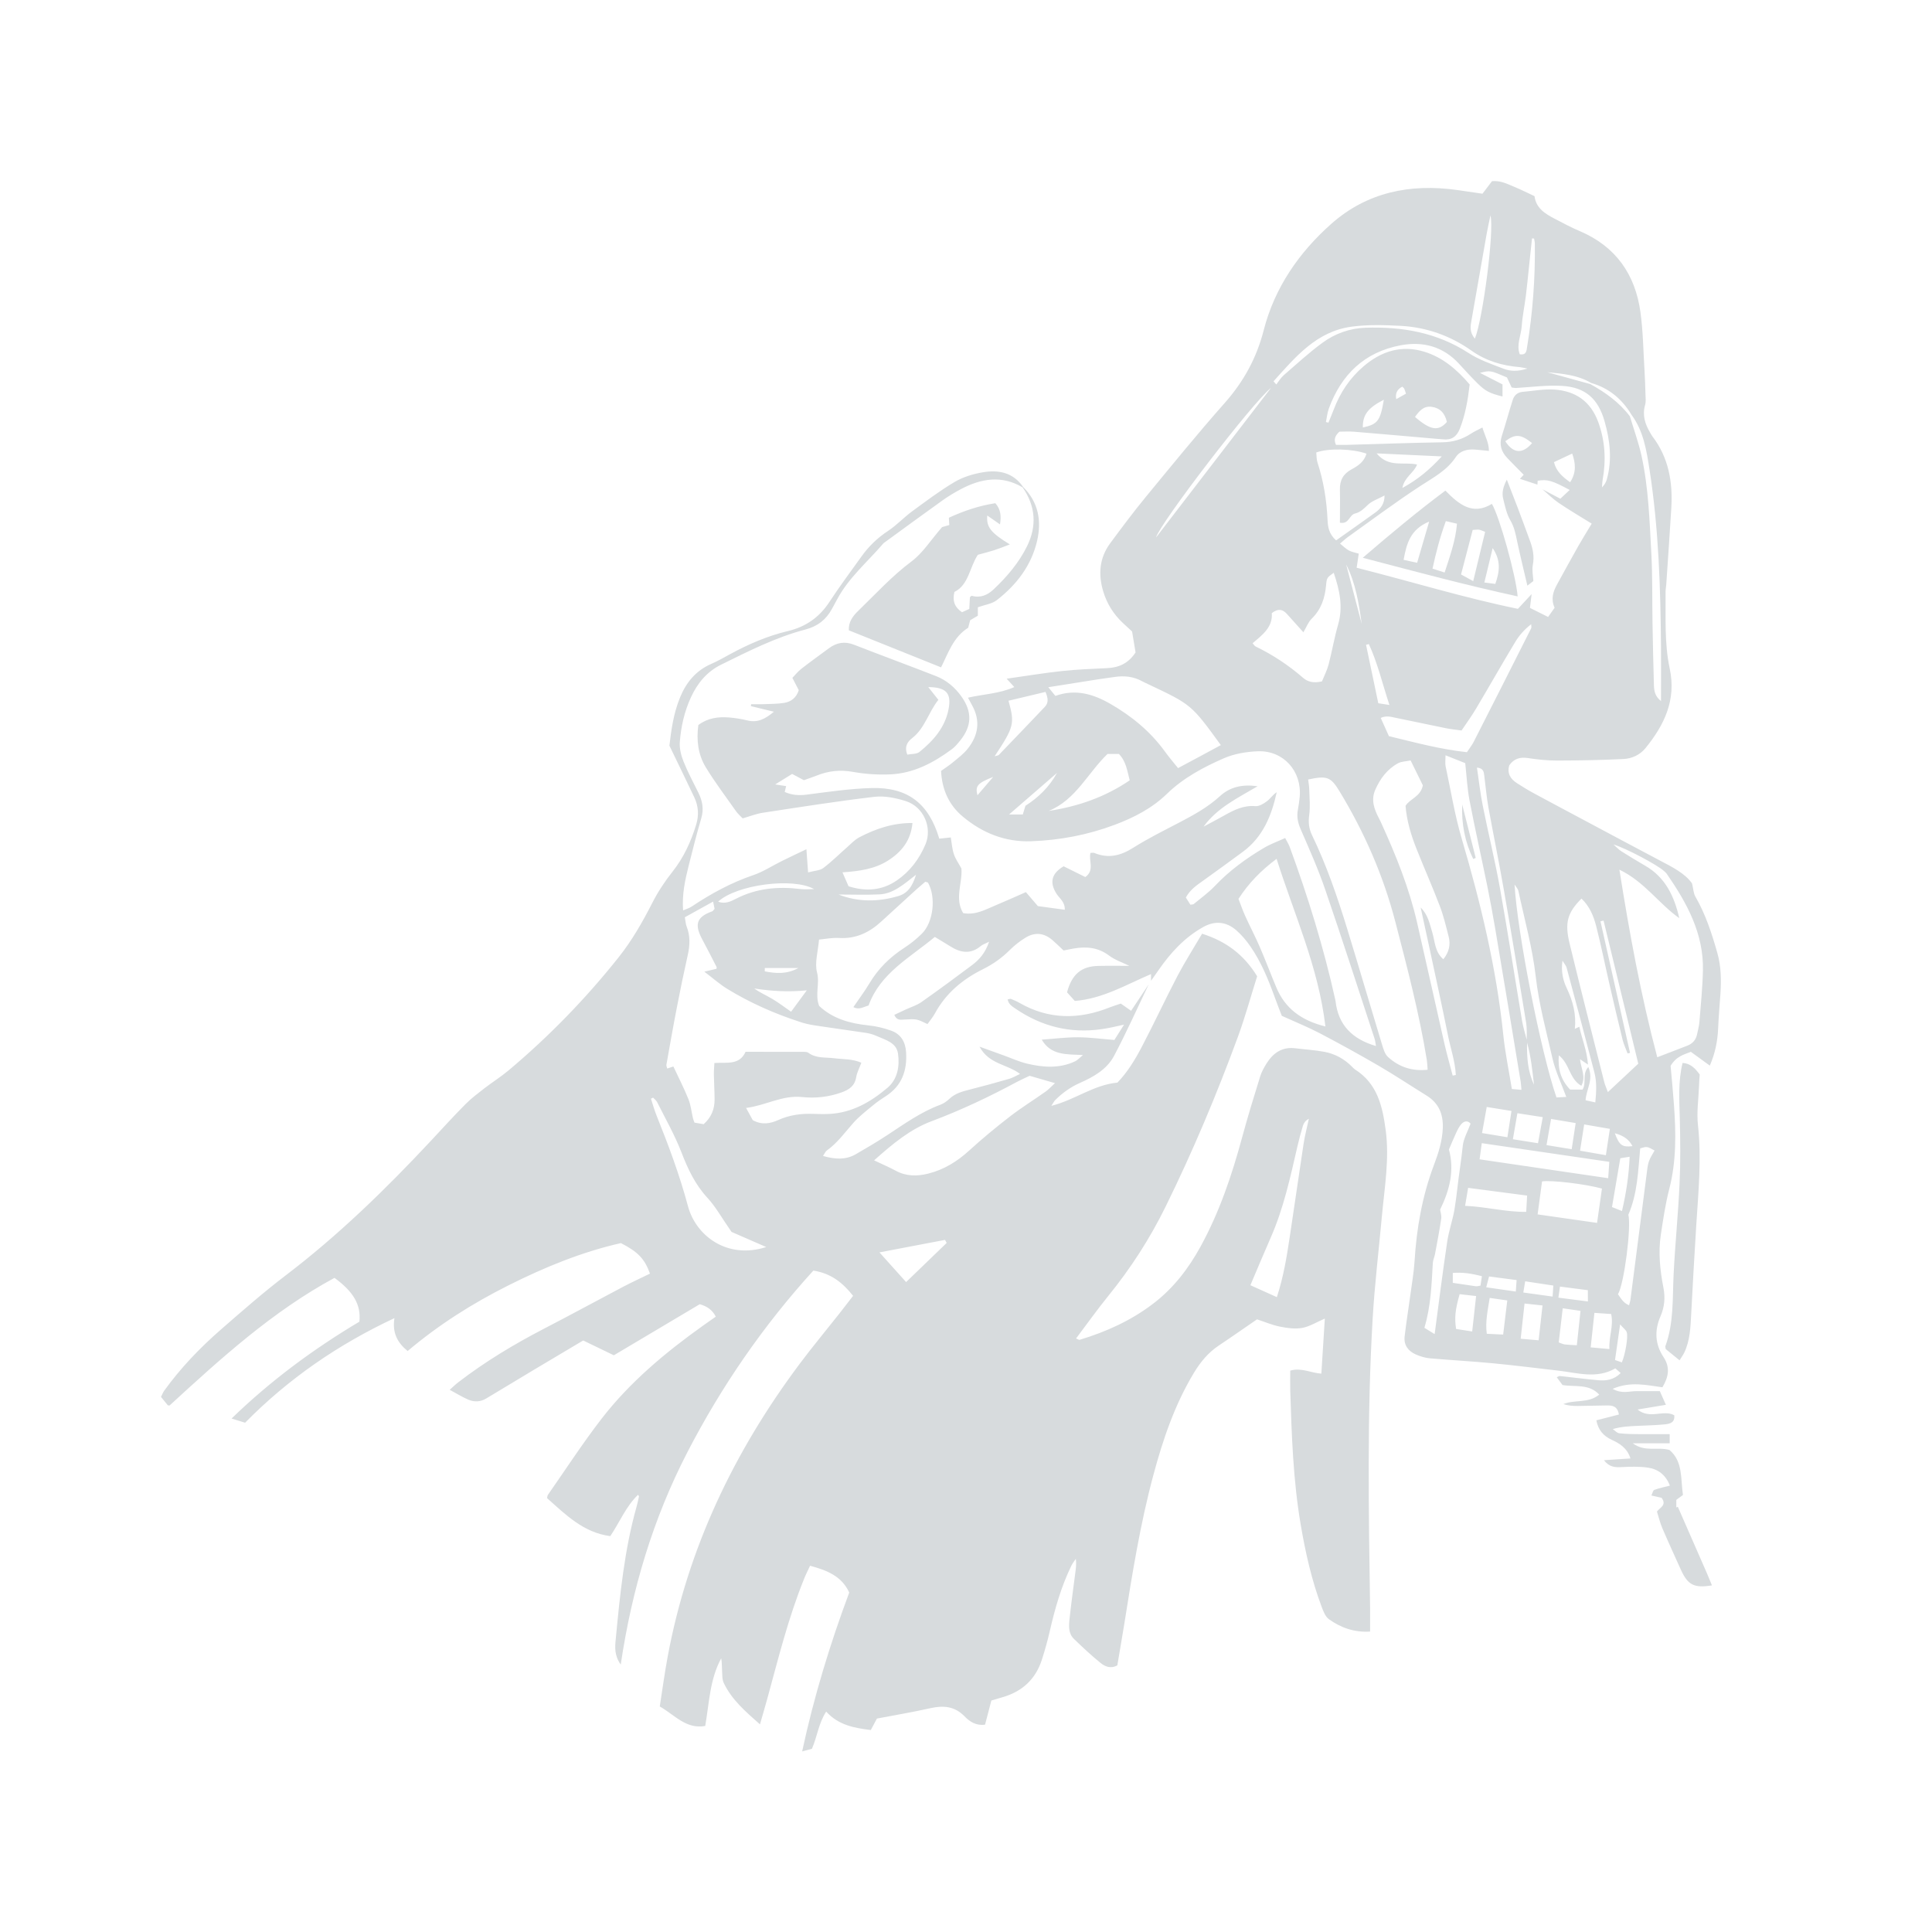<?xml version="1.0" encoding="utf-8"?>
<!-- Generator: Adobe Illustrator 23.0.1, SVG Export Plug-In . SVG Version: 6.00 Build 0)  -->
<svg version="1.1" id="Layer_1" xmlns="http://www.w3.org/2000/svg" xmlns:xlink="http://www.w3.org/1999/xlink" x="0px" y="0px"
	 viewBox="0 0 300 300" style="enable-background:new 0 0 300 300;" xml:space="preserve">
<style type="text/css">
	.st0{fill:#D7DBDD;}
</style>
<g>
	<path class="st0" d="M266.68,148.02c-0.86-3.06-1.84-6.06-3.44-8.83c-0.27-0.47-0.28-1.08-0.5-2.01c-1.07-1.55-3.05-2.54-5.01-3.57
		c-3.78-1.99-7.54-4.01-11.31-6.02c-2.73-1.46-5.46-2.9-8.19-4.38c-0.91-0.49-1.79-1.03-2.66-1.59c-1.02-0.65-1.58-1.52-1.21-2.78
		c0.71-1.03,1.65-1.31,2.88-1.13c1.5,0.23,3.02,0.39,4.53,0.39c3.44-0.01,6.88-0.07,10.31-0.24c1.32-0.06,2.58-0.64,3.44-1.7
		c2.92-3.6,4.8-7.47,3.75-12.36c-0.84-3.92-0.6-7.95-0.64-11.93c0-0.34,0.07-0.68,0.1-1.03c0.27-3.99,0.55-7.97,0.79-11.96
		c0.24-4.03-0.41-7.83-2.95-11.14c-0.12-0.16-0.21-0.36-0.32-0.53c-0.8-1.34-1.26-2.73-0.8-4.33c0.15-0.51,0.08-1.09,0.06-1.64
		c-0.03-1.24-0.08-2.47-0.15-3.71c-0.19-3.02-0.22-6.06-0.63-9.05c-0.81-5.88-3.84-10.22-9.44-12.6c-1.33-0.56-2.61-1.25-3.89-1.92
		c-1.49-0.77-2.89-1.65-3.12-3.5c-1.09-0.5-2.07-1.01-3.08-1.42c-1.07-0.43-2.1-1.03-3.52-0.91c-0.48,0.63-1.02,1.34-1.48,1.95
		c-1.52-0.22-2.75-0.41-3.97-0.58c-7.25-1.01-13.96,0.34-19.51,5.26c-5.02,4.45-8.8,9.92-10.49,16.51
		c-1.11,4.33-3.12,7.99-6.07,11.32c-4.2,4.74-8.2,9.67-12.23,14.56c-1.92,2.34-3.74,4.77-5.54,7.21c-1.68,2.28-1.88,4.82-1.08,7.48
		c0.57,1.89,1.58,3.51,3.01,4.86c0.5,0.47,1,0.93,1.47,1.36c0.2,1.17,0.38,2.24,0.54,3.25c-1.1,1.69-2.58,2.36-4.42,2.44
		c-2.34,0.11-4.68,0.2-7.01,0.45c-2.8,0.3-5.58,0.77-8.59,1.19c0.5,0.54,0.79,0.87,1.19,1.3c-2.35,1.04-4.79,1.09-7.19,1.65
		c0.26,0.48,0.44,0.84,0.64,1.19c1.33,2.4,0.96,4.67-0.68,6.73c-0.63,0.8-1.48,1.43-2.27,2.09c-0.57,0.48-1.21,0.89-1.87,1.36
		c0.14,2.88,1.2,5.28,3.37,7.09c3.06,2.56,6.59,3.98,10.64,3.83c4.44-0.16,8.76-0.98,12.92-2.54c2.99-1.12,5.82-2.57,8.13-4.81
		c2.57-2.5,5.68-4.15,8.89-5.55c1.6-0.69,3.45-1,5.21-1.07c4-0.16,6.88,3.08,6.53,7.07c-0.06,0.68-0.17,1.37-0.29,2.05
		c-0.2,1.05,0.01,1.99,0.44,2.99c1.34,3.09,2.72,6.18,3.81,9.37c2.64,7.68,5.12,15.42,7.66,23.14c0.11,0.34,0.14,0.72,0.22,1.15
		c-3.69-1.08-5.87-3.27-6.28-7c-0.01-0.07-0.03-0.13-0.04-0.2c-1.79-8.08-4.23-15.97-7.08-23.73c-0.16-0.42-0.41-0.81-0.7-1.37
		c-1.17,0.54-2.28,0.93-3.27,1.52c-2.79,1.65-5.4,3.55-7.65,5.93c-0.99,1.04-2.18,1.89-3.29,2.81c-0.09,0.07-0.25,0.05-0.51,0.09
		c-0.22-0.34-0.46-0.73-0.7-1.11c0.66-1.23,1.69-1.91,2.7-2.63c2.07-1.49,4.14-2.98,6.19-4.5c3.08-2.29,4.42-5.58,5.22-9.22
		c-0.61,0.38-0.98,0.99-1.51,1.39c-0.52,0.39-1.22,0.82-1.8,0.77c-1.85-0.16-3.35,0.61-4.86,1.46c-1.05,0.59-2.12,1.15-3.19,1.72
		c2.12-2.92,5.24-4.41,8.39-6.27c-2.4-0.34-4.3,0.12-5.85,1.54c-1.86,1.7-4.01,2.89-6.21,4.04c-2.44,1.28-4.93,2.5-7.25,3.97
		c-1.96,1.24-3.86,1.71-6.04,0.81c-0.16-0.07-0.37-0.01-0.6-0.01c-0.33,1.22,0.69,2.68-0.8,3.75c-1.12-0.55-2.27-1.12-3.37-1.67
		c-1.9,1.12-2.23,2.53-1.08,4.3c0.46,0.71,1.3,1.22,1.26,2.45c-1.42-0.2-2.73-0.37-4.18-0.57c-0.56-0.65-1.18-1.38-1.86-2.17
		c-1.67,0.73-3.16,1.41-4.68,2.04c-1.57,0.64-3.08,1.57-5.06,1.22c-1.37-2.27-0.09-4.67-0.27-6.93c-0.42-0.77-0.91-1.45-1.17-2.22
		c-0.28-0.83-0.33-1.73-0.48-2.6c-0.65,0.07-1.23,0.13-1.79,0.19c-1.62-5.46-4.88-8.01-10.51-7.86c-3.36,0.09-6.72,0.59-10.06,1.02
		c-1.21,0.16-2.31,0.08-3.43-0.41c0.08-0.32,0.15-0.61,0.22-0.91c-0.43-0.07-0.82-0.13-1.7-0.26c1.14-0.71,1.91-1.18,2.63-1.63
		c0.74,0.39,1.28,0.68,1.83,0.97c0.68-0.25,1.34-0.46,1.97-0.71c1.83-0.74,3.66-0.94,5.65-0.58c1.88,0.34,3.84,0.47,5.75,0.39
		c3.63-0.15,6.74-1.79,9.6-3.91c0.49-0.36,0.9-0.86,1.29-1.34c1.82-2.24,1.9-4.44,0.22-6.82c-1.02-1.44-2.34-2.56-3.98-3.2
		c-4.23-1.65-8.5-3.22-12.73-4.87c-1.44-0.56-2.69-0.33-3.88,0.55c-1.44,1.06-2.9,2.11-4.31,3.21c-0.52,0.41-0.94,0.95-1.37,1.39
		c0.4,0.77,0.71,1.37,0.99,1.91c-0.38,1.21-1.22,1.81-2.29,1.98c-1.08,0.17-2.18,0.15-3.28,0.2c-0.61,0.02-1.21,0-1.82,0
		c-0.01,0.1-0.02,0.2-0.04,0.3c1.1,0.27,2.2,0.54,3.57,0.87c-1.34,1.12-2.53,1.75-4.12,1.35c-0.93-0.23-1.9-0.38-2.85-0.46
		c-1.67-0.13-3.29,0.07-4.76,1.17c-0.32,2.3-0.06,4.57,1.15,6.56c1.43,2.35,3.1,4.55,4.68,6.8c0.3,0.43,0.72,0.79,1.05,1.14
		c1.11-0.32,2.09-0.71,3.1-0.87c5.79-0.88,11.57-1.8,17.38-2.48c1.58-0.18,3.31,0.18,4.86,0.67c2.76,0.88,4.15,4.11,3.04,6.73
		c-0.96,2.26-2.4,4.19-4.45,5.59c-2.32,1.59-4.83,1.74-7.49,0.9c-0.31-0.7-0.57-1.31-0.94-2.16c2.6-0.18,4.97-0.5,7.06-1.82
		c2.12-1.35,3.55-3.11,3.81-5.84c-3.08-0.02-5.72,0.9-8.24,2.21c-0.71,0.37-1.28,0.99-1.89,1.53c-1.24,1.09-2.41,2.26-3.72,3.25
		c-0.53,0.4-1.36,0.41-2.36,0.68c-0.1-1.34-0.17-2.37-0.26-3.6c-1.36,0.65-2.6,1.23-3.83,1.84c-1.48,0.73-2.89,1.67-4.44,2.19
		c-3.43,1.17-6.55,2.87-9.54,4.87c-0.36,0.24-0.79,0.36-1.34,0.6c-0.18-2.51,0.31-4.72,0.86-6.91c0.62-2.47,1.24-4.94,1.96-7.38
		c0.43-1.43,0.19-2.7-0.44-3.98c-0.79-1.61-1.65-3.19-2.31-4.85c-0.37-0.93-0.65-2.01-0.58-2.99c0.18-2.41,0.71-4.77,1.73-6.98
		c1.01-2.19,2.47-3.97,4.67-5.06c4.26-2.1,8.5-4.26,13.12-5.47c1.86-0.49,3.2-1.52,4.1-3.19c0.26-0.49,0.54-0.96,0.79-1.45
		c1.8-3.4,4.75-5.86,7.2-8.73c0.09-0.1,0.22-0.17,0.33-0.25c2.95-2.15,5.89-4.31,8.86-6.43c0.89-0.64,1.85-1.21,2.82-1.73
		c3.15-1.67,6.35-2.22,9.61-0.29c2.03,2.92,2.24,6.01,0.68,9.16c-1.26,2.55-3.1,4.71-5.16,6.66c-0.94,0.89-2.04,1.4-3.4,1.02
		c-0.07-0.02-0.2,0.13-0.3,0.21c-0.03,0.61-0.06,1.21-0.1,1.83c-0.43,0.2-0.79,0.36-1.13,0.51c-1.11-0.76-1.52-1.69-1.18-3.15
		c2.23-1.1,2.35-3.82,3.64-5.77c0.89-0.25,1.69-0.44,2.47-0.69c0.78-0.25,1.55-0.56,2.5-0.92c-3-1.83-3.66-2.71-3.51-4.49
		c0.61,0.42,1.22,0.85,1.98,1.38c0.21-1.31,0.12-2.32-0.72-3.29c-2.53,0.39-4.91,1.19-7.22,2.26c0.02,0.39,0.04,0.72,0.07,1.13
		c-0.51,0.15-1.03,0.29-1.12,0.32c-1.74,1.99-2.98,4.01-4.75,5.33c-3.06,2.29-5.59,5.08-8.31,7.71c-0.86,0.83-1.5,1.77-1.42,2.99
		c4.83,1.94,9.58,3.85,14.32,5.75c1.11-2.2,1.88-4.69,4.21-6.15c0.1-0.37,0.21-0.77,0.31-1.17c0.41-0.24,0.8-0.48,1.19-0.7
		c0-0.53,0-0.99,0-1.31c1.08-0.39,2.2-0.52,2.96-1.12c3.06-2.38,5.36-5.37,6.25-9.22c0.71-3.11,0.19-5.99-2.18-8.34
		c-1.52-2.23-3.77-2.69-6.19-2.29c-1.54,0.25-3.13,0.73-4.46,1.52c-2.3,1.36-4.45,2.99-6.61,4.57c-1.27,0.94-2.37,2.13-3.68,3
		c-1.65,1.08-3.02,2.4-4.15,3.98c-1.69,2.35-3.42,4.68-5,7.09c-1.56,2.38-3.68,3.85-6.42,4.5c-3.17,0.75-6.14,2.04-8.99,3.59
		c-0.97,0.53-1.93,1.08-2.94,1.52c-2.36,1.03-3.86,2.85-4.81,5.15c-1.07,2.57-1.41,5.3-1.67,7.54c1.43,2.97,2.67,5.49,3.87,8.04
		c0.64,1.36,0.73,2.77,0.28,4.23c-0.81,2.65-1.94,5.12-3.69,7.32c-1.19,1.5-2.26,3.13-3.13,4.84c-1.51,2.96-3.15,5.83-5.21,8.42
		c-5.12,6.44-10.83,12.31-17.13,17.6c-1.16,0.97-2.45,1.78-3.65,2.7c-1.03,0.8-2.09,1.59-3,2.51c-1.85,1.86-3.61,3.8-5.39,5.71
		c-7.02,7.52-14.37,14.67-22.57,20.91c-3.45,2.63-6.72,5.5-9.99,8.35c-3.28,2.86-6.29,5.99-8.84,9.53c-0.19,0.27-0.31,0.59-0.5,0.96
		c0.37,0.46,0.71,0.88,1.05,1.29c0.03,0.04,0.13,0.03,0.28,0.05c7.97-7.32,16.01-14.63,25.61-19.82c2.98,2.17,4.14,4.21,3.87,6.8
		c-7.06,4.21-13.7,9.08-19.85,15.04c0.88,0.27,1.51,0.47,2.1,0.65c6.76-6.86,14.42-12.12,23.19-16.24
		c-0.36,2.28,0.46,3.81,2.05,5.11c4.87-4.12,10.1-7.41,15.66-10.2c5.62-2.82,11.39-5.19,17.46-6.56c2.65,1.36,3.69,2.45,4.51,4.74
		c-1.4,0.68-2.83,1.34-4.22,2.07c-4.08,2.15-8.13,4.36-12.23,6.48c-4.66,2.42-9.14,5.11-13.3,8.31c-0.41,0.31-0.78,0.68-1.35,1.18
		c1.09,0.58,1.96,1.13,2.89,1.53c0.92,0.39,1.88,0.36,2.78-0.18c2.48-1.49,4.95-2.99,7.43-4.47c2.48-1.48,4.96-2.95,7.63-4.54
		c1.52,0.74,3.05,1.47,4.76,2.3c4.37-2.59,8.85-5.26,13.34-7.93c1.11,0.31,1.96,0.88,2.49,1.93c-0.72,0.51-1.35,0.94-1.96,1.38
		c-5.86,4.18-11.37,8.77-15.79,14.49c-2.94,3.81-5.57,7.87-8.33,11.82c-0.07,0.1-0.07,0.26-0.12,0.49c2.88,2.56,5.65,5.36,9.82,5.9
		c1.49-2.22,2.43-4.62,4.31-6.42c0.09,0.16,0.16,0.23,0.14,0.28c-0.12,0.53-0.23,1.07-0.38,1.6c-1.89,6.73-2.57,13.66-3.23,20.59
		c-0.12,1.21-0.22,2.48,0.78,3.9c1.74-11.73,5.03-22.68,10.35-32.98c5.31-10.27,11.82-19.7,19.56-28.2
		c2.74,0.42,4.57,1.89,6.17,3.92c-0.74,0.96-1.45,1.89-2.17,2.8c-2.05,2.6-4.17,5.14-6.15,7.79
		c-10.17,13.61-17.33,28.58-20.46,45.37c-0.48,2.56-0.82,5.14-1.24,7.8c2.35,1.34,4.08,3.56,7.06,3.03
		c0.63-3.66,0.72-7.28,2.48-10.5c0.12,0.61,0.09,1.21,0.13,1.81c0.05,0.68-0.01,1.44,0.27,2.02c1.23,2.58,3.33,4.4,5.62,6.42
		c0.45-1.58,0.82-2.82,1.16-4.07c1.71-6.24,3.26-12.53,5.7-18.55c0.27-0.68,0.61-1.33,0.92-2.01c2.64,0.72,4.91,1.61,6.08,4.16
		c-2.98,8-5.47,16.12-7.31,24.67c0.71-0.19,1.15-0.31,1.52-0.41c0.83-1.91,1.02-3.94,2.21-5.77c1.93,2.12,4.39,2.55,6.93,2.86
		c0.34-0.63,0.63-1.17,0.95-1.78c2.77-0.53,5.55-0.99,8.3-1.61c2.02-0.45,3.77-0.32,5.31,1.27c0.79,0.82,1.8,1.48,3.18,1.29
		c0.34-1.3,0.67-2.54,0.98-3.75c0.67-0.2,1.19-0.36,1.72-0.51c3.08-0.88,5.17-2.81,6.14-5.88c0.46-1.44,0.87-2.9,1.21-4.38
		c0.8-3.5,1.78-6.94,3.36-10.18c0.18-0.37,0.45-0.7,0.68-1.05c0.12,0.86,0,1.6-0.1,2.34c-0.3,2.32-0.62,4.64-0.87,6.97
		c-0.12,1.1-0.2,2.27,0.68,3.12c1.33,1.29,2.69,2.56,4.13,3.73c0.67,0.54,1.54,0.96,2.61,0.38c0.35-2.1,0.73-4.26,1.08-6.43
		c1.23-7.75,2.47-15.51,4.51-23.1c1.49-5.54,3.31-10.94,6.3-15.89c1.01-1.67,2.21-3.14,3.86-4.24c2-1.33,3.96-2.72,5.94-4.07
		c1.2,0.39,2.35,0.89,3.56,1.13c1.13,0.23,2.35,0.4,3.46,0.2c1.15-0.21,2.21-0.89,3.51-1.45c-0.18,2.9-0.36,5.7-0.54,8.55
		c-1.66-0.11-3.06-0.97-4.83-0.47c0,1.05-0.03,2.07,0,3.1c0.22,6.96,0.45,13.91,1.62,20.8c0.74,4.35,1.7,8.65,3.26,12.79
		c0.26,0.69,0.57,1.51,1.12,1.91c1.87,1.34,3.98,2.08,6.4,1.92c0-1.26,0.01-2.41,0-3.57c-0.22-15.03-0.49-30.06,0.4-45.07
		c0.31-5.29,0.95-10.56,1.43-15.85c0.41-4.45,1.19-8.88,0.59-13.38c-0.5-3.71-1.29-7.22-4.76-9.41c-0.17-0.11-0.31-0.27-0.46-0.42
		c-1.2-1.22-2.65-2.01-4.3-2.32c-1.48-0.28-3-0.36-4.5-0.55c-2.04-0.26-3.44,0.71-4.47,2.34c-0.4,0.64-0.78,1.32-1,2.03
		c-0.98,3.15-1.95,6.31-2.81,9.49c-1.59,5.87-3.52,11.59-6.46,16.95c-1.88,3.42-4.21,6.46-7.34,8.84
		c-3.44,2.63-7.31,4.38-11.43,5.62c-0.09,0.03-0.22-0.08-0.55-0.21c1.69-2.23,3.27-4.47,5-6.6c3.49-4.3,6.47-8.91,8.91-13.88
		c4.23-8.6,7.94-17.42,11.24-26.41c1.13-3.09,2-6.28,2.97-9.35c-2.06-3.37-4.82-5.43-8.55-6.61c-1.34,2.28-2.67,4.37-3.82,6.55
		c-1.91,3.66-3.65,7.41-5.57,11.07c-1.05,2-2.24,3.94-3.76,5.5c-3.71,0.35-6.57,2.68-10.26,3.61c0.32-0.49,0.43-0.72,0.6-0.89
		c1.13-1.13,2.4-2.04,3.88-2.69c2.1-0.93,4.16-2.1,5.26-4.18c1.93-3.64,3.61-7.41,5.39-11.12c-0.9,1.36-1.8,2.71-2.74,4.12
		c-0.49-0.34-0.98-0.69-1.6-1.12c-0.52,0.18-1.11,0.35-1.67,0.57c-4.81,1.93-9.52,1.94-14.1-0.7c-0.41-0.24-0.86-0.42-1.3-0.6
		c-0.1-0.04-0.25,0.04-0.5,0.08c0.12,0.76,0.73,1.1,1.25,1.46c4.04,2.75,8.48,3.86,13.34,3.16c0.54-0.08,1.09-0.18,1.63-0.29
		c0.45-0.09,0.9-0.2,1.85-0.41c-0.7,1.1-1.15,1.81-1.5,2.38c-2-0.16-3.82-0.41-5.64-0.42c-1.83-0.01-3.66,0.23-5.64,0.37
		c1.45,2.46,3.81,2.26,6.4,2.39c-0.56,0.46-0.85,0.8-1.21,0.97c-2.44,1.15-4.97,0.96-7.48,0.36c-1.26-0.3-2.46-0.86-3.69-1.3
		c-1.08-0.39-2.16-0.78-3.68-1.33c1.49,2.76,4.27,2.69,6.29,4.23c-0.64,0.3-1.13,0.6-1.67,0.76c-2.05,0.59-4.1,1.16-6.17,1.68
		c-1.15,0.29-2.25,0.59-3.14,1.44c-0.39,0.37-0.87,0.71-1.37,0.9c-3.01,1.11-5.58,2.96-8.23,4.7c-1.61,1.06-3.27,2.04-4.94,3
		c-1.59,0.91-3.24,0.78-5.07,0.26c0.28-0.42,0.38-0.7,0.58-0.84c1.65-1.17,2.81-2.81,4.13-4.3c0.91-1.02,2.02-1.87,3.07-2.74
		c0.63-0.53,1.33-0.99,2.02-1.44c2.46-1.61,3.27-3.95,3.1-6.77c-0.1-1.61-0.8-2.82-2.3-3.36c-1.15-0.42-2.38-0.71-3.59-0.83
		c-2.87-0.3-5.53-1.05-7.61-3.02c-0.69-1.76,0.13-3.45-0.33-5.2c-0.39-1.48,0.15-3.21,0.31-5.1c0.96-0.09,2.04-0.31,3.1-0.25
		c2.6,0.16,4.69-0.83,6.54-2.53c1.83-1.67,3.66-3.35,5.49-5.02c0.46-0.41,0.93-0.8,1.37-1.18c0.2,0.07,0.38,0.08,0.43,0.16
		c1.26,2.24,0.83,6.11-0.94,7.88c-0.82,0.82-1.75,1.57-2.72,2.2c-2.24,1.45-4.08,3.24-5.45,5.55c-0.73,1.23-1.61,2.38-2.49,3.68
		c0.91,0.47,1.53-0.03,2.36-0.25c1.82-5.04,6.43-7.43,10.29-10.65c0.87,0.53,1.64,0.98,2.39,1.45c1.6,1.02,3.17,1.28,4.75-0.04
		c0.28-0.24,0.67-0.35,1.29-0.67c-0.59,1.75-1.53,2.8-2.68,3.66c-2.59,1.94-5.2,3.86-7.84,5.72c-0.72,0.5-1.6,0.77-2.41,1.14
		c-0.6,0.28-1.2,0.56-1.79,0.84c0.36,0.88,0.96,0.76,1.5,0.73c1.98-0.11,1.97-0.12,3.65,0.7c0.37-0.53,0.82-1.04,1.14-1.63
		c1.71-3.16,4.32-5.33,7.47-6.89c1.57-0.78,2.94-1.75,4.17-2.98c0.73-0.72,1.55-1.37,2.43-1.91c1.45-0.9,2.89-0.76,4.19,0.37
		c0.57,0.49,1.11,1.03,1.73,1.61c0.5-0.1,1.03-0.21,1.56-0.3c1.97-0.34,3.79-0.19,5.49,1.08c0.96,0.72,2.15,1.11,3.17,1.61
		c-1.54,0-3.18-0.03-4.82,0.01c-2.62,0.05-4.11,1.28-4.86,4.1c0.37,0.4,0.81,0.89,1.21,1.34c4.35-0.35,7.93-2.51,11.83-4.17
		c0,0.52,0,0.78,0,1.04c0.39-0.55,0.78-1.1,1.17-1.66c1.86-2.69,4.03-5.06,6.92-6.68c1.85-1.04,3.61-0.85,5.17,0.51
		c0.82,0.72,1.54,1.58,2.16,2.47c1.66,2.4,2.76,5.07,3.75,7.8c0.39,1.1,0.83,2.18,1.14,3c2.13,0.97,4.05,1.74,5.87,2.69
		c3.11,1.63,6.19,3.33,9.22,5.09c2.5,1.46,4.9,3.06,7.36,4.58c1.9,1.17,2.63,2.87,2.55,5.06c-0.08,2.04-0.69,3.93-1.4,5.8
		c-1.81,4.82-2.68,9.81-2.99,14.93c-0.11,1.71-0.41,3.41-0.64,5.12c-0.29,2.18-0.65,4.35-0.9,6.54c-0.15,1.33,0.57,2.26,1.74,2.77
		c0.68,0.3,1.43,0.53,2.17,0.6c3.29,0.29,6.6,0.46,9.89,0.78c3.36,0.32,6.7,0.75,10.05,1.13c2.98,0.34,5.97,1.33,8.87-0.35
		c0.3,0.26,0.54,0.47,0.83,0.73c-1.05,1.05-2.25,1.23-3.51,1.11c-1.99-0.18-3.97-0.44-5.95-0.65c-0.11-0.01-0.23,0.09-0.47,0.19
		c0.33,0.44,0.64,0.86,0.9,1.21c1.99,0.33,4.1-0.24,5.7,1.49c-1.76,1.41-3.82,0.73-5.57,1.47c0.74,0.24,1.46,0.29,2.19,0.29
		c1.52-0.01,3.03-0.07,4.55-0.08c0.86-0.01,1.67,0.09,1.88,1.41c-1.16,0.3-2.32,0.6-3.5,0.9c0.29,1.49,1.08,2.42,2.38,3.02
		c1.24,0.57,2.41,1.28,2.92,2.9c-1.41,0.09-2.65,0.18-4.12,0.27c0.87,1.12,1.76,1.12,2.76,1.07c1.36-0.07,2.76-0.11,4.1,0.09
		c1.56,0.23,2.75,1.14,3.38,2.79c-0.86,0.22-1.66,0.38-2.42,0.66c-0.21,0.08-0.28,0.52-0.45,0.87c0.67,0.15,1.19,0.27,1.58,0.36
		c0.85,1.14-0.25,1.5-0.72,2.13c0.28,0.88,0.48,1.75,0.83,2.57c0.92,2.15,1.9,4.28,2.86,6.41c1.1,2.44,2.07,2.94,4.85,2.49
		c-0.27-0.65-0.52-1.29-0.79-1.91c-1.5-3.43-3.01-6.86-4.51-10.3c-0.08,0.03-0.15,0.07-0.23,0.11c0-0.41,0-0.81,0-1.18
		c0.38-0.28,0.7-0.52,1.03-0.76c-0.38-2.51,0.03-5.21-2.1-6.99c-1.86-0.53-3.79,0.38-5.7-1.04c2.11,0,3.87,0,5.74,0
		c0-0.46,0-0.84,0-1.41c-1.53,0-3.03,0.01-4.53,0c-1.1-0.01-2.2-0.02-3.29-0.14c-0.36-0.04-0.68-0.42-1.02-0.65
		c1.35-0.4,2.58-0.44,3.8-0.5c1.44-0.07,2.89-0.09,4.33-0.24c0.73-0.08,1.55-0.26,1.42-1.41c-1.68-0.93-3.79,0.69-5.7-0.89
		c1.62-0.27,2.94-0.49,4.4-0.73c-0.36-0.81-0.65-1.47-0.94-2.12c-1.29,0-2.46,0.01-3.63,0c-1.1-0.02-2.24,0.47-3.7-0.36
		c2.81-1.21,5.3-0.56,7.73-0.24c0.96-1.61,1.24-3.09,0.16-4.71c-1.31-1.98-1.41-4.13-0.46-6.31c0.62-1.43,0.76-2.87,0.46-4.43
		c-0.53-2.71-0.82-5.47-0.41-8.22c0.36-2.38,0.71-4.78,1.31-7.11c1.12-4.34,1.05-8.72,0.73-13.12c-0.15-2.12-0.36-4.23-0.52-6.01
		c0.91-1.53,2.13-1.77,3.15-2.18c1.04,0.76,1.92,1.4,2.94,2.14c0.84-1.94,1.2-3.8,1.29-5.74c0.08-1.86,0.24-3.71,0.37-5.57
		C267.28,152.1,267.25,150.05,266.68,148.02z M141.62,114.63c2-1.54,2.53-4,4.09-5.96c-0.63-0.79-1.09-1.37-1.57-1.98
		c2.79,0.03,3.63,0.93,3.15,3.44c-0.55,2.84-2.36,4.89-4.53,6.64c-0.44,0.35-1.22,0.28-1.87,0.41
		C140.39,115.92,140.93,115.16,141.62,114.63z M197.31,192.19c2.01-4.56,3.05-9.39,4.16-14.21c0.25-1.07,0.53-2.13,0.85-3.18
		c0.13-0.41,0.38-0.79,0.92-1.08c-0.28,1.32-0.63,2.62-0.83,3.95c-0.74,4.82-1.41,9.65-2.15,14.47c-0.46,3.04-0.95,6.09-1.99,9.28
		c-1.55-0.7-2.84-1.27-4.11-1.85C195.27,196.97,196.26,194.57,197.31,192.19z M140.7,199.08c-1.49-1.66-2.81-3.13-4.14-4.61
		c3.22-0.61,6.7-1.28,10.18-1.94c0.09,0.16,0.17,0.31,0.26,0.47C144.9,195.02,142.81,197.04,140.7,199.08z M144.66,174.1
		c4.58-1.72,8.98-3.8,13.28-6.12c0.6-0.32,1.23-0.59,1.94-0.93c1.18,0.34,2.4,0.7,3.94,1.14c-0.65,0.59-1,0.98-1.41,1.28
		c-1.85,1.31-3.79,2.51-5.58,3.89c-2.17,1.68-4.29,3.43-6.32,5.28c-1.87,1.71-3.93,2.99-6.39,3.6c-1.71,0.43-3.39,0.43-5.01-0.44
		c-1.02-0.55-2.09-1.01-3.38-1.62C138.63,177.6,141.32,175.35,144.66,174.1z M126.41,138.06c-0.75,0-1.43,0.07-2.1-0.01
		c-3.5-0.43-6.86-0.13-10.05,1.52c-0.81,0.42-1.71,0.84-2.75,0.44C114.37,137.36,123.18,136.21,126.41,138.06z M125.28,153.78
		c-0.8,1.09-1.6,2.17-2.44,3.32c-1.05-0.73-1.96-1.42-2.93-2c-0.91-0.54-1.89-0.95-2.79-1.61
		C119.77,153.9,122.36,154.07,125.28,153.78z M118.75,150.83c0-0.17,0.01-0.35,0.01-0.52c1.66,0,3.32,0,5.22,0
		C122.12,151.32,120.44,151.16,118.75,150.83z M106.83,187.3c-1.29-4.81-3.01-9.43-4.86-14.03c-0.35-0.87-0.6-1.77-0.89-2.66
		c0.11-0.06,0.22-0.11,0.33-0.17c0.21,0.23,0.48,0.42,0.62,0.68c1.29,2.58,2.73,5.1,3.77,7.78c1,2.6,2.13,5.02,4.05,7.1
		c1.29,1.39,2.22,3.11,3.74,5.29c1.32,0.58,3.32,1.45,5.39,2.35C112.88,195.6,108.05,191.86,106.83,187.3z M128.8,159.56
		c1.9,0.3,3.81,0.53,5.72,0.83c0.54,0.09,1.08,0.24,1.58,0.47c1.36,0.61,3.09,1.01,3.34,2.73c0.28,1.94-0.05,3.98-1.63,5.32
		c-2.6,2.2-5.51,3.89-9.05,4.06c-0.83,0.04-1.65,0.02-2.48-0.01c-1.88-0.07-3.69,0.17-5.44,0.96c-1.21,0.54-2.5,0.81-3.95,0.02
		c-0.25-0.45-0.58-1.04-1.04-1.9c3.05-0.38,5.63-2.02,8.71-1.69c2.06,0.22,4.12-0.01,6.11-0.72c1.18-0.42,2.06-1.01,2.28-2.37
		c0.12-0.72,0.49-1.4,0.8-2.24c-1.39-0.62-2.85-0.52-4.25-0.7c-1.35-0.17-2.76,0.05-3.97-0.84c-0.24-0.18-0.66-0.15-1-0.15
		c-2.89-0.01-5.78-0.01-8.76-0.01c-0.95,2.13-2.92,1.61-4.84,1.74c-0.03,0.63-0.09,1.22-0.08,1.8c0.02,1.31,0.11,2.62,0.11,3.92
		c-0.01,1.43-0.48,2.69-1.69,3.78c-0.45-0.07-0.96-0.16-1.43-0.24c-0.11-0.31-0.2-0.49-0.24-0.69c-0.23-0.99-0.33-2.04-0.71-2.98
		c-0.69-1.71-1.54-3.36-2.33-5.05c-0.28,0.1-0.6,0.2-0.95,0.32c-0.05-0.21-0.16-0.41-0.13-0.59c0.53-2.98,1.05-5.96,1.63-8.93
		c0.52-2.7,1.08-5.4,1.68-8.08c0.35-1.52,0.41-2.99-0.17-4.46c-0.15-0.37-0.16-0.79-0.28-1.43c1.41-0.78,2.81-1.56,4.39-2.43
		c0.12,0.6,0.18,0.91,0.23,1.12c-0.18,0.2-0.25,0.35-0.37,0.39c-2.59,0.92-2.73,2.18-1.49,4.46c0.75,1.39,1.46,2.8,2.18,4.2
		c0.02,0.05-0.01,0.13-0.02,0.26c-0.47,0.11-0.97,0.23-1.89,0.45c1.38,1.05,2.4,1.96,3.54,2.66c3.54,2.17,7.32,3.84,11.25,5.12
		C125.64,159.19,127.25,159.31,128.8,159.56z M139.46,139.15c-3.08,0.9-6.17,0.95-9.26-0.25c2.12,0,4.24,0.08,6.35-0.02
		c2.14-0.1,3.72-1.51,5.69-3.05C141.67,137.71,140.88,138.74,139.46,139.15z M198.2,153.36c-0.88-2.09-1.67-4.21-2.57-6.29
		c-0.71-1.64-1.54-3.22-2.28-4.85c-0.39-0.87-0.7-1.77-1.04-2.64c1.57-2.43,3.46-4.38,5.92-6.22c2.73,8.65,6.49,16.76,7.58,26.03
		C202.02,158.45,199.56,156.57,198.2,153.36z M245.57,139.53c1.24,1.17,1.88,2.69,2.28,4.26c0.77,3,1.37,6.03,2.07,9.05
		c0.66,2.88,1.33,5.76,2.04,8.63c0.18,0.72,0.51,1.4,0.77,2.1c0.13-0.03,0.25-0.05,0.38-0.08c-1.53-6.81-3.06-13.62-4.59-20.43
		c0.16-0.04,0.32-0.08,0.48-0.11c1.78,7.34,3.56,14.68,5.39,22.22c-1.51,1.41-3.04,2.84-4.72,4.41c-0.25-0.69-0.46-1.12-0.57-1.58
		c-1.8-7.14-3.62-14.28-5.36-21.43C242.93,143.28,243.38,141.74,245.57,139.53z M253.49,177.97c-1.59,0.2-2.05-0.13-2.74-2
		C252.09,176.33,252.94,176.92,253.49,177.97z M229.75,180.02c0.12-0.87,0.22-1.58,0.34-2.51c6.62,0.97,13.1,1.92,19.8,2.9
		c-0.05,0.8-0.1,1.5-0.17,2.54C242.91,181.95,236.41,181,229.75,180.02z M237.13,185.65c-0.05,0.89-0.09,1.61-0.14,2.53
		c-3.2,0.03-6.17-0.79-9.49-0.94c0.19-1.14,0.32-1.86,0.47-2.79C231.05,184.85,234.01,185.24,237.13,185.65z M237.12,161.9
		c0.61,2.14,0.82,4.33,1.08,6.53C237.21,166.34,237.08,164.14,237.12,161.9z M239.56,173.47c-0.26,1.43-0.49,2.67-0.74,4.05
		c-1.32-0.21-2.44-0.39-3.9-0.62c0.25-1.42,0.45-2.61,0.7-4.04C236.96,173.06,238.18,173.26,239.56,173.47z M234.76,169.1
		c-0.46-2.85-1.04-5.61-1.33-8.4c-1.07-10.39-3.51-20.47-6.45-30.46c-1.09-3.68-1.7-7.51-2.51-11.27c-0.09-0.44-0.01-0.92-0.01-1.69
		c1.16,0.46,2.09,0.83,3.06,1.22c0.22,2,0.31,3.93,0.67,5.81c0.86,4.46,1.86,8.89,2.77,13.34c0.45,2.22,0.86,4.45,1.24,6.69
		c1.33,7.87,2.63,15.75,3.93,23.62c0.05,0.33,0.07,0.67,0.12,1.27C235.64,169.17,235.25,169.14,234.76,169.1z M234.7,172.51
		c-0.21,1.37-0.4,2.61-0.63,4.08c-1.34-0.22-2.52-0.41-3.94-0.65c0.27-1.51,0.49-2.69,0.73-4.05
		C232.2,172.11,233.32,172.29,234.7,172.51z M240.14,177.81c0.25-1.42,0.46-2.67,0.71-4.06c1.34,0.22,2.46,0.41,3.82,0.64
		c-0.21,1.38-0.4,2.62-0.62,4.06C242.67,178.23,241.48,178.03,240.14,177.81z M249.36,179.38c-1.42-0.25-2.61-0.45-4.01-0.7
		c0.21-1.36,0.41-2.59,0.64-4.08c1.38,0.24,2.61,0.45,3.99,0.69C249.77,176.68,249.59,177.87,249.36,179.38z M242.05,163.87
		c1.7,1.31,1.62,3.67,3.5,4.73c0.75-1.41-0.06-2.7-0.21-4.13c0.46,0.31,0.75,0.5,1.24,0.84c-0.15-2.18-0.94-3.97-1.34-5.88
		c-0.27,0.12-0.43,0.2-0.7,0.33c0.24-2.28-0.3-4.3-1.25-6.3c-0.56-1.18-0.92-2.55-0.67-4.29c0.33,0.54,0.56,0.79,0.64,1.08
		c1.46,5.43,2.91,10.85,4.32,16.29c0.38,1.47,0.3,2.98,0.14,4.64c-0.58-0.12-1-0.22-1.51-0.33c0.09-1.69,1.29-3.23,0.42-5.17
		c-1.01,1.14-0.24,2.44-0.89,3.51c-0.61,0-1.27,0-1.93,0C242.39,167.71,241.88,166.04,242.05,163.87z M235.77,138.32
		c0.95,4.44,2.19,8.84,2.7,13.33c0.5,4.34,1.64,8.49,2.6,12.71c0.45,1.98,1.37,3.86,2.14,5.97c-0.48,0.03-1.02,0.06-1.52,0.08
		c-2.42-6.99-6.09-25.61-6.51-33.06C235.46,137.79,235.71,138.04,235.77,138.32z M236.98,158.82c0.14,0.86,0.08,1.75,0.09,2.63
		c-0.25-0.97-0.55-1.93-0.72-2.91c-1.15-6.84-2.2-13.7-3.42-20.53c-0.77-4.33-1.83-8.61-2.69-12.92c-0.38-1.92-0.6-3.87-0.9-5.9
		c1.02,0.1,1.06,0.68,1.13,1.21c0.22,1.64,0.35,3.29,0.64,4.91c0.77,4.26,1.65,8.5,2.39,12.77
		C234.71,144.99,235.85,151.91,236.98,158.82z M237.75,97.58c-2.97,5.89-5.94,11.78-8.94,17.66c-0.25,0.48-0.6,0.91-1.03,1.56
		c-4.15-0.45-8.05-1.51-12.11-2.49c-0.41-0.9-0.82-1.83-1.27-2.83c0.85-0.4,1.57-0.17,2.27-0.03c2.63,0.53,5.25,1.1,7.87,1.63
		c0.73,0.15,1.49,0.22,2.41,0.35c0.76-1.14,1.57-2.24,2.26-3.41c2.04-3.43,4-6.89,6.06-10.31c0.62-1.04,1.43-1.96,2.49-2.78
		C237.76,97.15,237.84,97.4,237.75,97.58z M214.02,109.2c-0.64-3.07-1.27-6.07-1.9-9.07c0.14-0.04,0.29-0.08,0.43-0.12
		c1.35,2.9,2.07,6.03,3.2,9.46C214.96,109.34,214.52,109.28,214.02,109.2z M247.08,59.47c2.76,0.79,4.8,2.5,6.26,4.94
		c1.87,2.53,2.33,5.54,2.8,8.53c1.42,9.15,1.71,18.38,1.78,27.62c0.02,2.67,0,5.34,0,8.3c-0.97-0.77-1.07-1.62-1.1-2.46
		c-0.1-3.24-0.16-6.47-0.22-9.71c-0.06-3.58,0.01-7.16-0.18-10.73c-0.28-5.09-0.43-10.2-1.53-15.2c-0.46-2.07-1.19-4.08-1.8-6.11
		c-1.64-2.17-3.8-3.71-6.15-5.01c-2.22-0.61-4.44-1.23-6.67-1.84C242.62,58.03,244.98,58.22,247.08,59.47z M242.55,59.92
		c3.63,0.21,5.62,2,6.61,5.51c0.84,2.95,1.19,5.94,0.36,8.96c-0.12,0.45-0.35,0.88-0.77,1.3c0.04-0.4,0.04-0.8,0.11-1.19
		c0.54-3.04,0.39-6.01-0.68-8.95c-1.18-3.24-3.55-4.85-6.85-5.06c-1.63-0.1-3.28,0.22-4.92,0.36c-0.78,0.07-1.29,0.55-1.51,1.24
		c-0.6,1.86-1.1,3.75-1.7,5.61c-0.43,1.34-0.08,2.44,0.84,3.41c0.84,0.89,1.71,1.74,2.56,2.61c-0.22,0.24-0.36,0.38-0.59,0.63
		c0.94,0.31,1.83,0.61,2.72,0.9c0.01-0.2,0.02-0.4,0.04-0.6c1.51-0.25,2.22-0.05,4.97,1.43c-0.52,0.48-0.97,0.91-1.45,1.36
		c-1-0.52-1.89-0.99-2.78-1.46c0.83,0.7,1.6,1.48,2.49,2.09c1.64,1.11,3.35,2.12,5.16,3.24c-0.75,1.25-1.44,2.35-2.08,3.48
		c-1.12,1.98-2.21,3.97-3.3,5.96c-0.62,1.12-0.99,2.28-0.38,3.62c-0.35,0.5-0.7,0.99-1.01,1.43c-1.02-0.51-1.92-0.96-2.82-1.41
		c0-0.01,0.23-1.88,0.26-2.14c-0.77,0.83-1.4,1.51-2.13,2.29c-8.39-1.72-16.6-4.25-25.04-6.38c0.12-0.76,0.22-1.42,0.33-2.19
		c-0.52-0.16-1.05-0.24-1.51-0.48c-0.46-0.24-0.84-0.63-1.4-1.08c0.5-0.42,0.83-0.74,1.19-1c3.76-2.68,7.45-5.45,11.32-7.97
		c2.01-1.31,4.09-2.39,5.47-4.47c0.63-0.96,1.78-1.25,2.95-1.16c0.68,0.05,1.36,0.13,2.19,0.21c0-1.31-0.63-2.34-1.01-3.64
		c-0.72,0.38-1.27,0.62-1.77,0.95c-1.36,0.9-2.82,1.33-4.47,1.35c-4.95,0.08-9.9,0.26-14.85,0.4c-0.54,0.01-1.08,0-1.65,0
		c-0.39-0.87-0.13-1.43,0.53-2.05c0.7,0,1.51-0.06,2.32,0.01c4.26,0.35,8.51,0.73,12.76,1.1c0.34,0.03,0.69,0.04,1.03,0.08
		c1.28,0.15,2.1-0.42,2.57-1.59c0.87-2.19,1.27-4.49,1.55-6.93c-1.93-2.26-4.14-4.2-7.06-5.09c-3.54-1.08-6.67-0.07-9.4,2.26
		c-2.14,1.82-3.66,4.1-4.65,6.73c-0.26,0.68-0.55,1.35-0.82,2.03c-0.13-0.03-0.26-0.07-0.39-0.1c0.14-0.69,0.21-1.4,0.44-2.06
		c1.94-5.31,5.54-8.81,11.2-9.86c3.46-0.64,6.56,0.2,9.02,2.87c0.93,1.01,1.86,2.04,2.84,3.01c1.29,1.27,1.91,1.57,3.92,2.08
		c0-0.66,0-1.28,0-1.88c-1.12-0.57-2.19-1.12-3.5-1.79c1.6-0.4,1.6-0.4,4.19,0.71c0.21,0.46,0.47,1,0.73,1.56
		c0.24,0.03,0.44,0.08,0.64,0.08C237.75,60.11,240.16,59.78,242.55,59.92z M243.81,74.88c-1.19-0.84-2.17-1.7-2.51-3.12
		c0.91-0.43,1.8-0.84,2.83-1.33C244.66,71.94,244.8,73.36,243.81,74.88z M237.9,68.8c-1.46,1.72-2.92,1.66-4.16-0.29
		C235.32,67.34,236.13,67.41,237.9,68.8z M211.45,96.89c-0.81-3.08-1.62-6.16-2.42-9.24C210.5,90.54,211.01,93.71,211.45,96.89z
		 M208.06,81.16c1.41,0.3,1.44-1.2,2.35-1.42c0.81-0.2,1.36-0.73,1.96-1.32c0.66-0.64,1.64-0.95,2.62-1.48
		c0.01,1.26-0.59,2.04-1.42,2.64c-2,1.44-4.02,2.86-6.1,4.33c-1.13-1-1.28-2.11-1.33-3.19c-0.14-3.04-0.61-6-1.56-8.9
		c-0.16-0.5-0.14-1.06-0.19-1.56c1.88-0.69,5.57-0.59,7.79,0.18c-0.33,1.24-1.3,1.9-2.31,2.44c-1.3,0.7-1.85,1.71-1.81,3.17
		C208.1,77.76,208.06,79.47,208.06,81.16z M213.76,70.4c3.47,0.16,6.61,0.3,10.12,0.47c-1.85,2.02-3.68,3.57-6.12,4.9
		c0.32-1.71,1.81-2.34,2.28-3.64C218,71.66,215.65,72.69,213.76,70.4z M211.62,66.38c-0.03-1.94,0.77-3.04,3.26-4.31
		C214.33,65.36,213.93,65.88,211.62,66.38z M217.75,60.04c0.13,0.14,0.26,0.22,0.31,0.34c0.11,0.25,0.18,0.51,0.26,0.75
		c-0.5,0.28-0.98,0.55-1.51,0.85C216.64,61.11,216.92,60.46,217.75,60.04z M219.72,64.74c0.65-0.89,1.31-1.74,2.58-1.57
		c1.28,0.17,2.06,0.96,2.37,2.35C223.36,67.02,222.11,66.81,219.72,64.74z M236.29,50.67c0.11-1.57,0.44-3.13,0.64-4.7
		c0.19-1.5,0.33-3.01,0.49-4.51c0.16-1.48,0.32-2.96,0.47-4.44c0.11,0.01,0.21,0.01,0.32,0.02c0.04,0.27,0.12,0.53,0.12,0.8
		c0.07,5.38-0.33,10.72-1.2,16.02c-0.1,0.61-0.09,1.3-1.14,1.16C235.43,53.55,236.19,52.12,236.29,50.67z M228.5,49.69
		c0.78-4.46,1.56-8.93,2.35-13.39c0.15-0.86,0.35-1.72,0.59-2.86c0.61,2.38-1.18,16.1-2.42,19.14
		C228.15,51.58,228.33,50.63,228.5,49.69z M209.91,50.72c2.5-0.33,5.08-0.25,7.61-0.12c4,0.22,7.69,1.53,10.96,3.84
		c2.27,1.61,4.79,2.35,7.52,2.57c0.26,0.02,0.52,0.1,1.18,0.22c-1.51,0.48-2.67,0.43-3.72,0.02c-1.85-0.71-3.78-1.37-5.43-2.44
		c-4.9-3.18-10.3-4.11-15.97-3.92c-2.46,0.08-4.77,0.9-6.73,2.35c-2.1,1.54-4.03,3.32-6,5.03c-0.45,0.39-0.77,0.95-1.15,1.43
		c-0.14-0.16-0.28-0.33-0.43-0.49C201.14,55.45,204.43,51.44,209.91,50.72z M151.78,123.49c-0.37-1.45-0.01-1.88,2.44-2.85
		C153.45,121.55,152.67,122.46,151.78,123.49z M154.45,117.43c3.02-4.58,3.14-5.04,2.15-8.62c1.9-0.45,3.8-0.9,5.75-1.37
		c0.4,0.98,0.49,1.69-0.11,2.32c-2.37,2.5-4.75,4.98-7.14,7.46C155.03,117.31,154.86,117.31,154.45,117.43z M159.23,125.12
		c-0.15,0.48-0.28,0.92-0.41,1.35c-0.65,0-1.22,0-2.13,0c2.64-2.29,5.04-4.37,7.44-6.45C162.94,122.19,161.25,123.83,159.23,125.12z
		 M162.84,125.92c4.23-1.73,6.06-5.89,9.14-8.85c0.6,0,1.2,0,1.76,0c1.13,1.17,1.29,2.61,1.68,4.1
		C171.57,123.79,167.37,125.23,162.84,125.92z M182.93,119.27c-0.7-0.87-1.41-1.69-2.04-2.57c-2.26-3.12-5.16-5.5-8.48-7.41
		c-2.66-1.53-5.43-2.35-8.53-1.23c-0.34-0.41-0.61-0.75-1.1-1.35c2.77-0.44,5.27-0.84,7.77-1.23c0.81-0.13,1.63-0.22,2.45-0.35
		c1.54-0.24,3.01-0.1,4.4,0.68c0.3,0.17,0.62,0.3,0.93,0.45c6.67,3.15,6.67,3.15,11.24,9.44
		C187.3,116.94,185.19,118.06,182.93,119.27z M179.51,83.46c0.59-2.18,15-20.99,17.86-23.24C191.42,67.96,185.46,75.71,179.51,83.46
		z M194.98,100.39c-0.17-0.08-0.28-0.29-0.48-0.51c1.54-1.29,3.17-2.53,2.98-4.67c0.99-0.77,1.69-0.6,2.34,0.11
		c0.86,0.96,1.73,1.92,2.57,2.86c0.45-0.75,0.74-1.57,1.29-2.11c1.47-1.44,2.05-3.18,2.23-5.17c0.11-1.22,0.17-1.22,1.19-1.96
		c0.9,2.65,1.49,5.25,0.68,8.05c-0.59,2.04-0.94,4.15-1.48,6.21c-0.24,0.9-0.68,1.74-1.03,2.61c-1.37,0.31-2.24,0.04-2.93-0.56
		C200.1,103.31,197.65,101.68,194.98,100.39z M215.53,164.13c-0.51-0.46-0.73-1.29-0.95-2c-1.82-5.99-3.57-11.99-5.41-17.98
		c-1.52-4.93-3.19-9.81-5.44-14.47c-0.5-1.04-0.59-2.03-0.43-3.18c0.17-1.27,0.04-2.59,0-3.89c-0.01-0.53-0.11-1.06-0.17-1.57
		c2.93-0.63,3.51-0.41,4.88,1.85c3.84,6.33,6.78,13.03,8.65,20.22c1.85,7.12,3.72,14.24,4.9,21.51c0.07,0.45,0.08,0.92,0.12,1.49
		C219.23,166.37,217.21,165.66,215.53,164.13z M220.04,143.24c-1.22-5.32-3.25-10.36-5.5-15.31c-0.14-0.31-0.29-0.63-0.45-0.93
		c-0.72-1.38-1.22-2.79-0.55-4.34c0.76-1.74,1.86-3.23,3.56-4.15c0.5-0.27,1.15-0.27,1.94-0.43c0.72,1.46,1.37,2.78,1.9,3.87
		c-0.37,1.8-1.99,2.04-2.69,3.18c0.19,2.34,0.86,4.57,1.73,6.74c1.17,2.94,2.45,5.83,3.58,8.79c0.59,1.53,0.97,3.15,1.38,4.75
		c0.33,1.26,0.08,2.43-0.82,3.54c-1.33-1.14-1.29-2.74-1.71-4.14c-0.41-1.37-0.68-2.79-1.81-3.89c0.48,2.2,0.96,4.4,1.43,6.59
		c0.47,2.15,0.93,4.3,1.39,6.46c0.47,2.22,0.95,4.44,1.39,6.67c0.41,2.09,1.14,4.14,1.25,6.28c-0.16,0.03-0.32,0.07-0.49,0.1
		c-0.44-1.68-0.91-3.35-1.3-5.04C222.85,155.72,221.47,149.48,220.04,143.24z M222.77,207.16c-0.54-0.33-1.04-0.64-1.59-0.98
		c1.01-3.36,1.11-6.72,1.31-10.07c0.03-0.47,0.25-0.92,0.34-1.39c0.34-1.82,0.69-3.64,0.96-5.47c0.08-0.51-0.12-1.06-0.17-1.42
		c1.51-3.09,2.24-6.12,1.37-9.34c0.37-0.86,0.72-1.73,1.12-2.58c0.23-0.49,0.47-1,0.83-1.39c0.39-0.42,0.93-0.6,1.41-0.04
		c-0.42,1.15-1.07,2.26-1.21,3.42c-0.13,1.12-0.25,2.25-0.42,3.37c-0.33,2.17-0.51,4.37-0.87,6.54c-0.29,1.68-0.88,3.32-1.13,5.01
		C224.02,197.51,223.43,202.21,222.77,207.16z M228.6,206.75c-1.07-0.16-1.79-0.28-2.5-0.39c-0.26-1.77-0.15-2.9,0.55-5.4
		c0.75,0.08,1.54,0.17,2.56,0.29C229.01,203.11,228.81,204.82,228.6,206.75z M229.89,199.63c-0.32,0.05-0.52,0.12-0.72,0.1
		c-1.15-0.16-2.3-0.34-3.58-0.53c0-0.49,0-0.92,0-1.54c1.49-0.12,2.88,0.08,4.52,0.51C230.03,198.75,229.96,199.19,229.89,199.63z
		 M233.41,207.23c-0.92-0.04-1.64-0.08-2.54-0.12c-0.26-1.89,0.15-3.63,0.45-5.57c1.02,0.14,1.75,0.25,2.73,0.39
		C233.83,203.7,233.63,205.41,233.41,207.23z M235.37,200.55c-1.55-0.23-2.95-0.43-4.59-0.66c0.19-0.74,0.3-1.17,0.44-1.68
		c1.45,0.19,2.79,0.37,4.28,0.56C235.46,199.39,235.42,199.89,235.37,200.55z M238.92,208.12c-0.96-0.08-1.74-0.15-2.79-0.24
		c0.21-1.88,0.4-3.6,0.6-5.47c0.96,0.11,1.75,0.19,2.79,0.3C239.32,204.53,239.13,206.23,238.92,208.12z M241.09,201.33
		c-1.51-0.21-2.9-0.4-4.55-0.63c0.12-0.71,0.19-1.15,0.29-1.74c1.51,0.23,2.89,0.44,4.37,0.66
		C241.16,200.22,241.14,200.66,241.09,201.33z M244.85,208.89c-0.8-0.05-1.35-0.06-1.89-0.13c-0.26-0.03-0.51-0.17-0.92-0.31
		c0.2-1.69,0.39-3.37,0.62-5.3c0.94,0.14,1.73,0.25,2.76,0.4C245.23,205.32,245.06,206.99,244.85,208.89z M246.57,202.09
		c-1.51-0.19-2.94-0.38-4.58-0.59c0.1-0.73,0.16-1.12,0.24-1.72c1.48,0.19,2.87,0.37,4.33,0.56
		C246.57,200.93,246.57,201.38,246.57,202.09z M238.76,188.57c0.25-1.83,0.47-3.49,0.69-5.12c1.38-0.23,6.73,0.4,9.3,1.11
		c-0.25,1.77-0.49,3.44-0.76,5.33C244.87,189.44,241.92,189.02,238.76,188.57z M249.91,209.48c-1.01-0.09-1.85-0.16-2.91-0.26
		c0.2-1.82,0.38-3.49,0.58-5.36c0.93,0.07,1.72,0.12,2.6,0.18C250.59,205.9,249.8,207.53,249.91,209.48z M251.6,179.85
		c0.45-0.07,0.84-0.13,1.45-0.23c-0.12,2.89-0.53,5.6-1.19,8.43c-0.61-0.24-1.09-0.43-1.55-0.62
		C250.74,184.89,251.15,182.48,251.6,179.85z M251.84,211.55c-0.33-0.12-0.68-0.24-1.06-0.37c0.25-1.75,0.48-3.4,0.79-5.53
		c0.55,0.63,0.92,0.88,1.03,1.22C252.84,207.6,252.37,210.32,251.84,211.55z M256.03,180.37c-0.21,0.64-0.26,1.34-0.35,2.02
		c-0.84,6.47-1.66,12.94-2.5,19.4c-0.03,0.26-0.12,0.5-0.22,0.89c-0.91-0.36-1.27-1.09-1.72-1.71c0.97-1.65,2.09-10.48,1.61-12.35
		c1.44-3.33,1.51-6.83,1.84-10.3c1.05-0.32,1.05-0.32,2.23,0.33C256.62,179.22,256.23,179.76,256.03,180.37z M263.88,158.74
		c-0.05,0.61-0.23,1.22-0.35,1.82c-0.17,0.89-0.69,1.49-1.52,1.81c-1.47,0.58-2.94,1.13-4.67,1.8c-2.54-9.59-4.3-19.16-5.88-29.13
		c3.92,1.89,6.13,5.3,9.3,7.53c-0.78-3.38-2.15-6.34-5.31-8.15c-1.25-0.72-2.49-1.48-3.71-2.25c-0.37-0.23-0.66-0.57-1.2-1.04
		c1.97,0.59,6.8,3.17,7.83,4.11c0.15,0.14,0.32,0.27,0.44,0.44c3.13,4.53,5.75,9.28,5.62,15.01
		C264.37,153.38,264.09,156.06,263.88,158.74z"/>
	<path class="st0" d="M263.93,166.85c-0.74-1-1.44-1.72-2.66-1.8c-0.71,2.89-0.5,5.77-0.43,8.66c0.08,3.37,0.12,6.75-0.04,10.11
		c-0.21,4.68-0.69,9.34-0.92,14.02c-0.19,3.77,0.05,7.58-1.29,11.22c-0.02,0.06,0.02,0.13,0.07,0.43c0.59,0.48,1.32,1.07,2.14,1.74
		c0.3-0.49,0.54-0.81,0.72-1.17c0.92-1.91,0.98-3.98,1.09-6.05c0.24-4.61,0.5-9.21,0.79-13.82c0.33-5.16,0.83-10.29,0.26-15.48
		c-0.22-1.96,0.08-3.98,0.16-5.97C263.84,168.07,263.89,167.4,263.93,166.85z"/>
	<path class="st0" d="M224.44,76.18c-4.4,3.29-8.49,6.7-12.83,10.43c8.22,2.16,16.06,4.26,24.05,6c-0.25-3.17-2.8-12.35-4-14.37
		C228.64,80.09,226.5,78.29,224.44,76.18z M220.05,87.39c-0.74-0.16-1.35-0.29-2.1-0.46c0.47-2.53,1.03-4.72,3.97-5.94
		C221.25,83.29,220.68,85.23,220.05,87.39z M224.32,88.9c-0.71-0.23-1.21-0.39-1.88-0.6c0.55-2.53,1.17-4.93,2.07-7.38
		c0.6,0.14,1.11,0.25,1.73,0.4C226.02,83.94,225.17,86.29,224.32,88.9z M226.87,89.2c0.64-2.44,1.22-4.67,1.81-6.91
		c0.47-0.02,0.74-0.08,0.99-0.04c0.25,0.04,0.49,0.17,0.94,0.34c-0.6,2.47-1.19,4.9-1.85,7.65
		C227.98,89.81,227.46,89.53,226.87,89.2z M232.19,90.67c-0.57-0.07-1.08-0.14-1.7-0.22c0.43-1.78,0.83-3.42,1.29-5.34
		C233.1,87.07,232.86,88.78,232.19,90.67z"/>
	<path class="st0" d="M234.52,80.79c0.63,1.06,0.83,2.16,1.07,3.31c0.49,2.29,1.05,4.56,1.58,6.84c0.25-0.19,0.6-0.47,0.93-0.72
		c-0.04-0.78-0.24-1.68-0.08-2.52c0.25-1.29,0.01-2.45-0.41-3.62c-0.63-1.74-1.28-3.48-1.93-5.21c-0.53-1.39-1.08-2.78-1.7-4.39
		c-0.57,1.11-0.81,2.03-0.56,2.99C233.7,78.59,233.94,79.8,234.52,80.79z"/>
	<path class="st0" d="M237.21,91.05c0-0.01,0-0.02-0.01-0.02c-0.01-0.03-0.01-0.06-0.02-0.09c0,0-0.01,0.01-0.01,0.01
		C237.18,90.99,237.2,91.02,237.21,91.05z"/>
	<path class="st0" d="M237.21,91.05C237.22,91.12,237.25,91.16,237.21,91.05L237.21,91.05z"/>
	<path class="st0" d="M228.76,133.38c0.13-0.05,0.26-0.11,0.39-0.16c-0.7-2.76-1.4-5.53-2.1-8.29
		C226.92,127.91,227.47,130.74,228.76,133.38z"/>
</g>
</svg>
